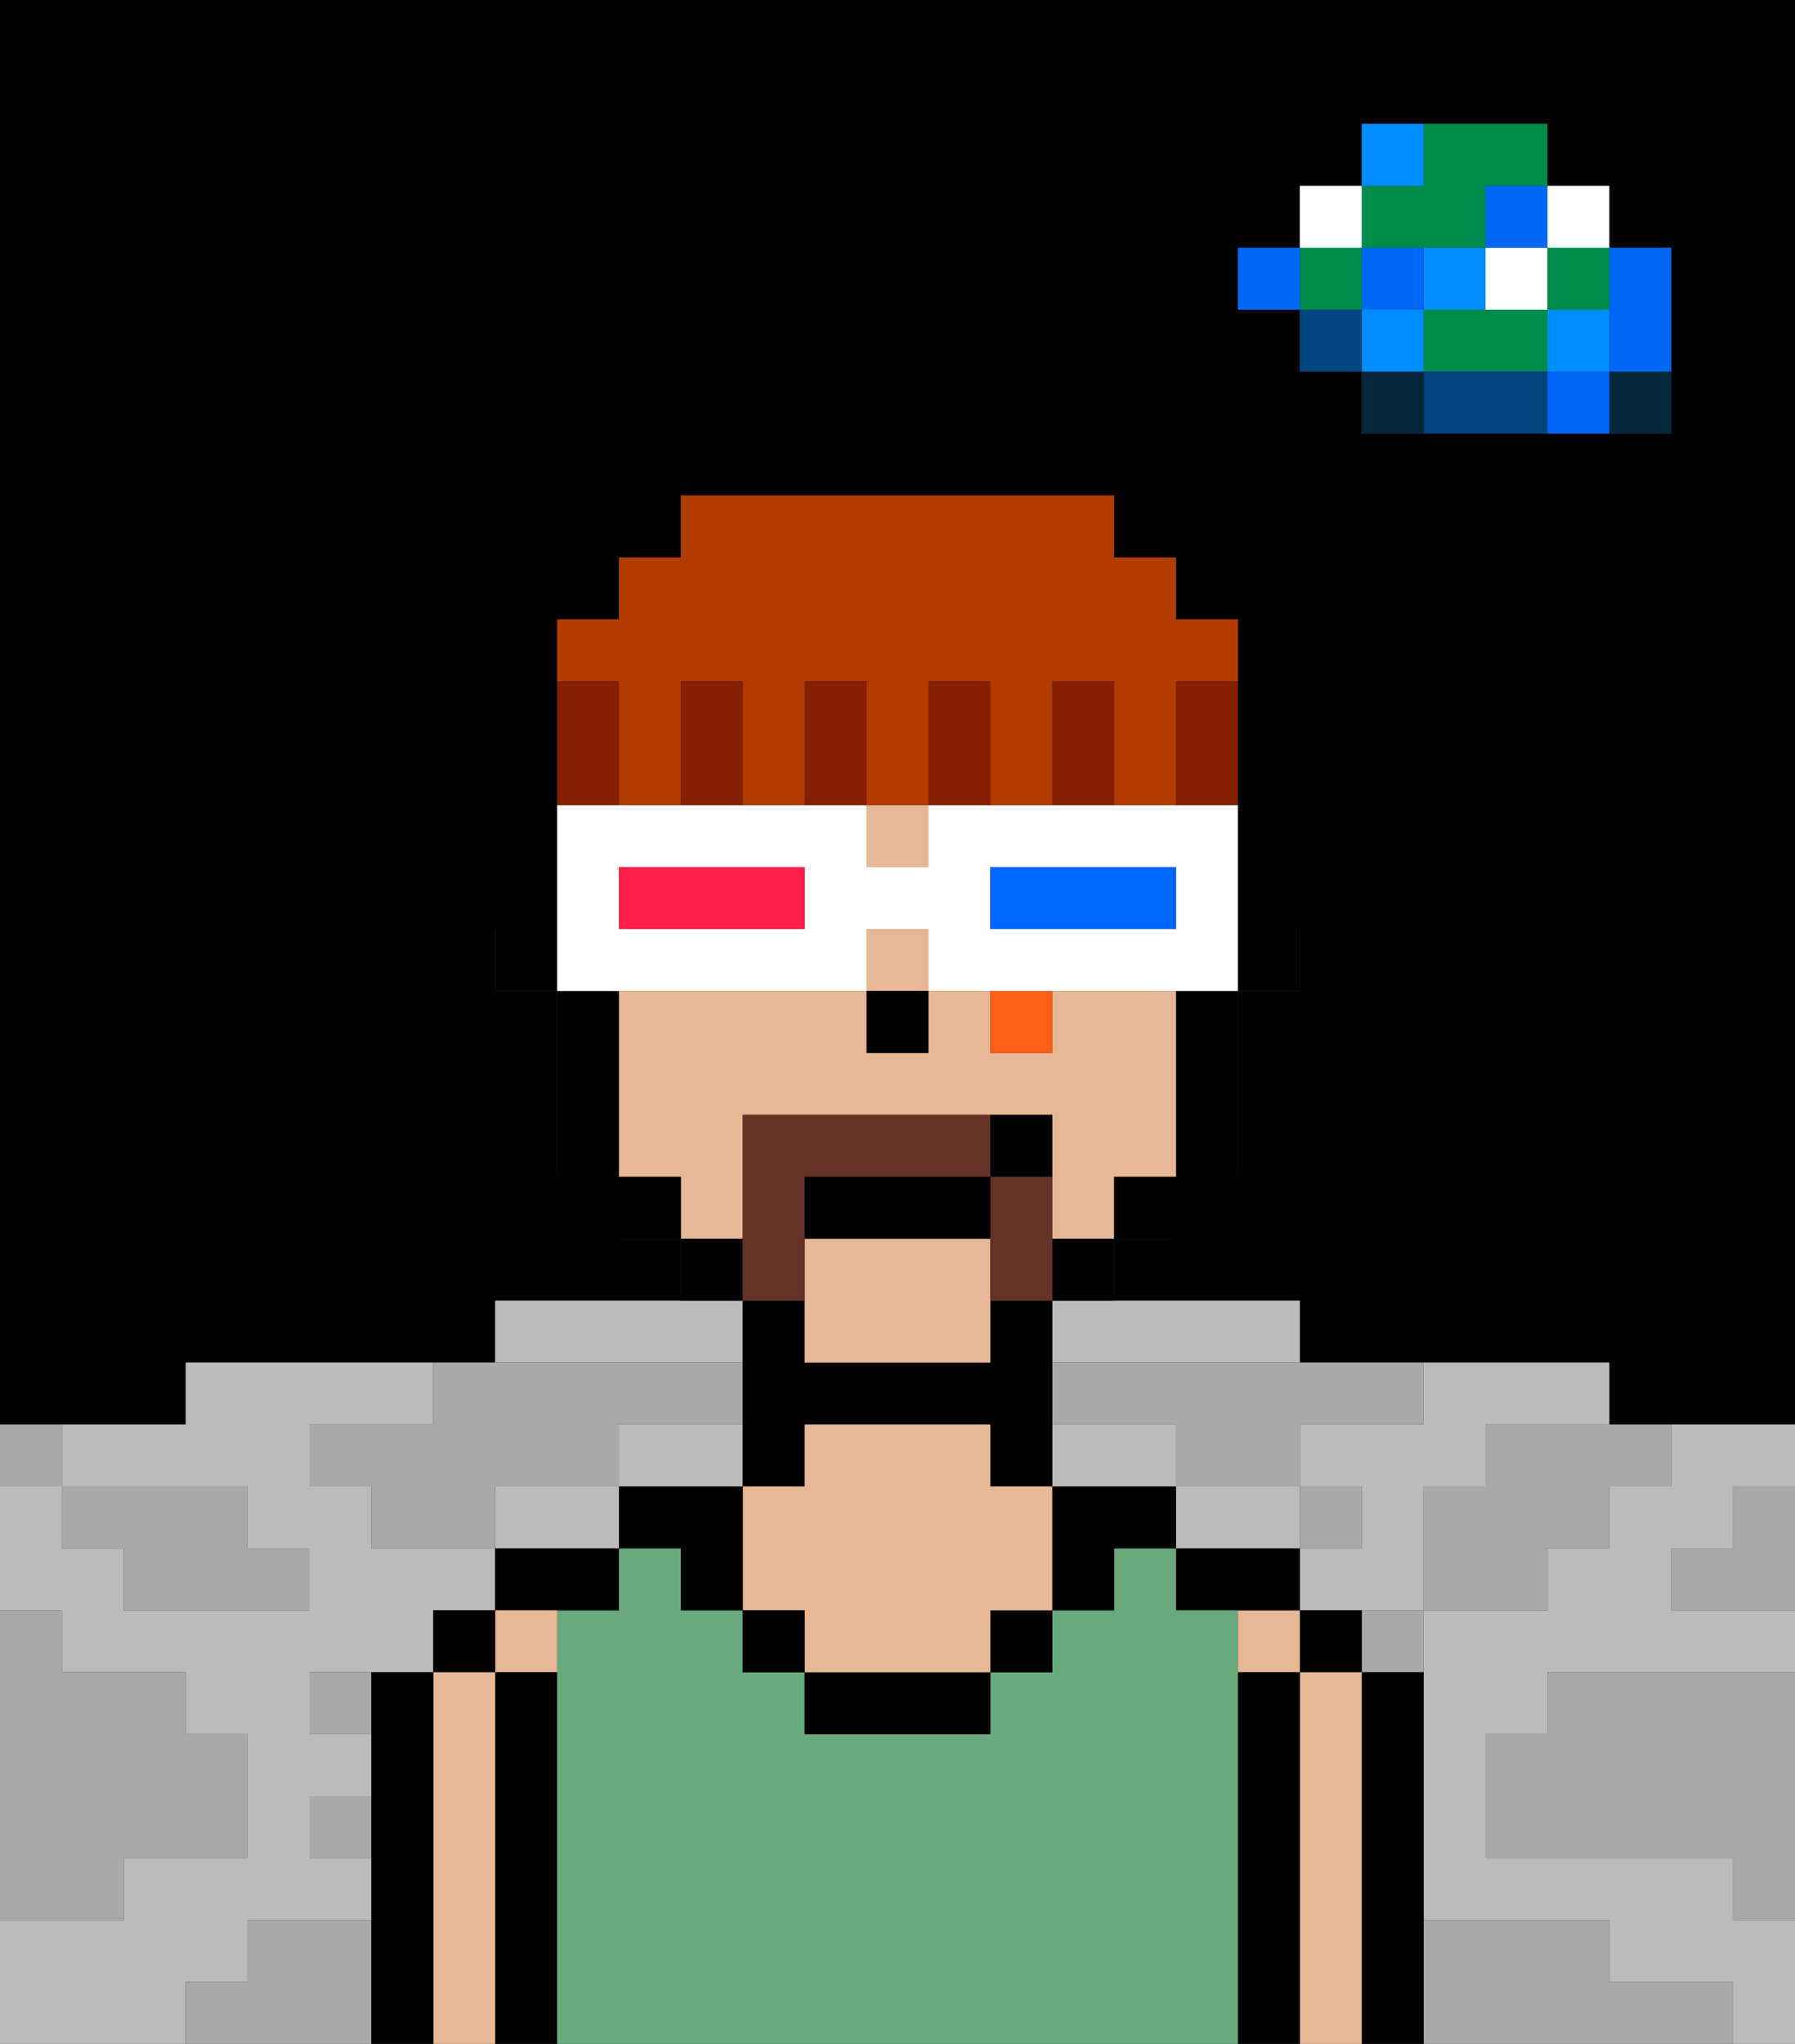 <svg xmlns="http://www.w3.org/2000/svg" viewBox="0 0 29 33"><rect x="0" y="0" width="29" height="33" fill="#333333" stroke="none"/><defs><style>polygon,rect,path{shape-rendering:crispedges;}polygon,rect,path{shape-rendering:crispedges;}.kb2-1{fill:#a9a9a9;}.kb2-2{fill:#bbbbbb;}.kb2-3{fill:#04263a;}.kb2-4{fill:#0068f5;}.kb2-5{fill:#008dff;}.kb2-6{fill:#008b4c;}.kb2-7{fill:#ffffff;}.kb2-8{fill:#004480;}.kb2-9{fill:#000000;}.kb2-10{fill:#e8b795;}.kb2-11{fill:#68aa7b;}.kb2-12{fill:#663228;}.kb2-13{fill:#ff5e17;}.kb2-14{fill:#0068ff;}.kb2-15{fill:#ff1f4a;}.kb2-16{fill:#841f00;}.kb2-17{fill:#b23b00;}</style></defs><polygon class="kb2-1" points="28 25 27 25 27 26 28 26 29 26 29 25 29 24 28 24 28 25"/><path class="kb2-9" d="M27,0H0V23H3V22H8V21h3V20H10V19H9V16H8V15H9V10h1V9h1V8h7V9h1v1h1v5h1v1H20v3H19v1H18v1h3v1h5v1h3V0H27Zm0,5V7H22V6H21V5H20V4h1V3h1V2h3V3h1V4h1Z"/><polygon class="kb2-1" points="27 32 26 32 26 31 25 31 24 31 23 31 23 32 23 33 24 33 25 33 26 33 27 33 28 33 28 32 27 32"/><polygon class="kb2-1" points="27 27 26 27 25 27 25 28 24 28 24 29 24 30 25 30 26 30 27 30 28 30 28 31 29 31 29 30 29 29 29 28 29 27 28 27 27 27"/><polygon class="kb2-2" points="10 22 11 22 12 22 12 21 11 21 10 21 9 21 8 21 8 22 9 22 10 22"/><polygon class="kb2-2" points="22 23 21 23 21 24 22 24 22 25 21 25 21 26 22 26 23 26 23 25 23 24 24 24 24 23 25 23 26 23 26 22 25 22 24 22 23 22 23 23 22 23"/><polygon class="kb2-2" points="17 22 18 22 19 22 20 22 21 22 21 21 20 21 19 21 18 21 17 21 17 22"/><polygon class="kb2-2" points="4 32 4 31 5 31 6 31 6 30 5 30 5 29 6 29 6 28 5 28 5 27 6 27 7 27 7 26 8 26 8 25 7 25 6 25 6 24 5 24 5 23 6 23 7 23 7 22 6 22 5 22 4 22 3 22 3 23 2 23 1 23 1 24 2 24 3 24 4 24 4 25 5 25 5 26 4 26 3 26 2 26 2 25 1 25 1 24 0 24 0 25 0 26 1 26 1 27 2 27 3 27 3 28 4 28 4 29 4 30 3 30 2 30 2 31 1 31 0 31 0 32 0 33 1 33 2 33 3 33 3 32 4 32"/><polygon class="kb2-2" points="27 23 27 24 26 24 26 25 25 25 25 26 24 26 23 26 23 27 23 28 23 29 23 30 23 31 24 31 25 31 26 31 26 32 27 32 28 32 28 33 29 33 29 32 29 31 28 31 28 30 27 30 26 30 25 30 24 30 24 29 24 28 25 28 25 27 26 27 27 27 28 27 29 27 29 26 28 26 27 26 27 25 28 25 28 24 29 24 29 23 28 23 27 23"/><polygon class="kb2-2" points="18 24 19 24 19 23 18 23 17 23 17 24 18 24"/><polygon class="kb2-2" points="21 25 21 24 20 24 19 24 19 25 20 25 21 25"/><polygon class="kb2-2" points="12 24 12 23 11 23 10 23 10 24 11 24 12 24"/><polygon class="kb2-2" points="9 24 8 24 8 25 9 25 10 25 10 24 9 24"/><rect class="kb2-3" x="26" y="6" width="1" height="1"/><polygon class="kb2-4" points="26 5 26 6 27 6 27 5 27 4 26 4 26 5"/><rect class="kb2-4" x="25" y="6" width="1" height="1"/><rect class="kb2-5" x="25" y="5" width="1" height="1"/><rect class="kb2-6" x="25" y="4" width="1" height="1"/><rect class="kb2-7" x="25" y="3" width="1" height="1"/><polygon class="kb2-1" points="24 23 24 24 23 24 23 25 23 26 24 26 25 26 25 25 26 25 26 24 27 24 27 23 26 23 25 23 24 23"/><polygon class="kb2-6" points="24 5 23 5 23 6 24 6 25 6 25 5 24 5"/><rect class="kb2-7" x="24" y="4" width="1" height="1"/><rect class="kb2-4" x="24" y="3" width="1" height="1"/><polygon class="kb2-8" points="24 6 23 6 23 7 24 7 25 7 25 6 24 6"/><rect class="kb2-5" x="23" y="4" width="1" height="1"/><rect class="kb2-1" x="22" y="26" width="1" height="1"/><rect class="kb2-3" x="22" y="6" width="1" height="1"/><rect class="kb2-5" x="22" y="5" width="1" height="1"/><rect class="kb2-4" x="22" y="4" width="1" height="1"/><polygon class="kb2-6" points="23 4 24 4 24 3 25 3 25 2 24 2 23 2 23 3 22 3 22 4 23 4"/><rect class="kb2-5" x="22" y="2" width="1" height="1"/><rect class="kb2-1" x="21" y="24" width="1" height="1"/><rect class="kb2-8" x="21" y="5" width="1" height="1"/><rect class="kb2-6" x="21" y="4" width="1" height="1"/><rect class="kb2-7" x="21" y="3" width="1" height="1"/><rect class="kb2-4" x="20" y="4" width="1" height="1"/><polygon class="kb2-1" points="19 22 18 22 17 22 17 23 18 23 19 23 19 24 20 24 21 24 21 23 22 23 23 23 23 22 22 22 21 22 20 22 19 22"/><rect class="kb2-1" x="5" y="27" width="1" height="1"/><polygon class="kb2-1" points="6 23 5 23 5 24 6 24 6 25 7 25 8 25 8 24 9 24 10 24 10 23 11 23 12 23 12 22 11 22 10 22 9 22 8 22 7 22 7 23 6 23"/><polygon class="kb2-1" points="6 31 5 31 4 31 4 32 3 32 3 33 4 33 5 33 6 33 6 32 6 31"/><rect class="kb2-1" x="5" y="29" width="1" height="1"/><polygon class="kb2-1" points="2 31 2 30 3 30 4 30 4 29 4 28 3 28 3 27 2 27 1 27 1 26 0 26 0 27 0 28 0 29 0 30 0 31 1 31 2 31"/><polygon class="kb2-1" points="2 25 2 26 3 26 4 26 5 26 5 25 4 25 4 24 3 24 2 24 1 24 1 25 2 25"/><rect class="kb2-1" y="23" width="1" height="1"/><polygon class="kb2-9" points="23 31 23 30 23 29 23 28 23 27 22 27 22 28 22 29 22 30 22 31 22 32 22 33 23 33 23 32 23 31"/><rect class="kb2-9" x="21" y="26" width="1" height="1"/><polygon class="kb2-10" points="22 31 22 30 22 29 22 28 22 27 21 27 21 28 21 29 21 30 21 31 21 32 21 33 22 33 22 32 22 31"/><rect class="kb2-10" x="20" y="26" width="1" height="1"/><polygon class="kb2-9" points="21 31 21 30 21 29 21 28 21 27 20 27 20 28 20 29 20 30 20 31 20 32 20 33 21 33 21 32 21 31"/><polygon class="kb2-9" points="21 25 20 25 19 25 19 26 20 26 21 26 21 25"/><polygon class="kb2-11" points="20 31 20 30 20 29 20 28 20 27 20 26 19 26 19 25 18 25 18 26 17 26 17 27 16 27 16 28 15 28 14 28 13 28 13 27 12 27 12 26 11 26 11 25 10 25 10 26 9 26 9 27 9 28 9 29 9 30 9 31 9 32 9 33 10 33 11 33 12 33 13 33 14 33 15 33 16 33 17 33 18 33 19 33 20 33 20 32 20 31"/><polygon class="kb2-9" points="18 24 17 24 17 25 17 26 18 26 18 25 19 25 19 24 18 24"/><rect class="kb2-9" x="16" y="26" width="1" height="1"/><polygon class="kb2-9" points="14 27 13 27 13 28 14 28 15 28 16 28 16 27 15 27 14 27"/><polygon class="kb2-9" points="13 24 13 23 14 23 15 23 16 23 16 24 17 24 17 23 17 22 17 21 16 21 16 22 15 22 14 22 13 22 13 21 12 21 12 22 12 23 12 24 13 24"/><polygon class="kb2-10" points="17 24 16 24 16 23 15 23 14 23 13 23 13 24 12 24 12 25 12 26 13 26 13 27 14 27 15 27 16 27 16 26 17 26 17 25 17 24"/><rect class="kb2-9" x="12" y="26" width="1" height="1"/><polygon class="kb2-9" points="12 24 11 24 10 24 10 25 11 25 11 26 12 26 12 25 12 24"/><polygon class="kb2-9" points="8 25 8 26 9 26 10 26 10 25 9 25 8 25"/><rect class="kb2-10" x="8" y="26" width="1" height="1"/><polygon class="kb2-9" points="9 31 9 30 9 29 9 28 9 27 8 27 8 28 8 29 8 30 8 31 8 32 8 33 9 33 9 32 9 31"/><rect class="kb2-9" x="7" y="26" width="1" height="1"/><polygon class="kb2-10" points="8 31 8 30 8 29 8 28 8 27 7 27 7 28 7 29 7 30 7 31 7 32 7 33 8 33 8 32 8 31"/><polygon class="kb2-9" points="7 31 7 30 7 29 7 28 7 27 6 27 6 28 6 29 6 30 6 31 6 32 6 33 7 33 7 32 7 31"/><rect class="kb2-9" x="20" y="15" width="1" height="1"/><polygon class="kb2-10" points="13 20 13 21 13 22 14 22 15 22 16 22 16 21 16 20 13 20"/><polygon class="kb2-10" points="12 19 12 18 15 18 16 18 17 18 17 19 17 20 18 20 18 19 19 19 19 18 19 17 19 16 18 16 17 16 17 17 16 17 16 16 15 16 15 17 14 17 14 16 13 16 12 16 11 16 10 16 10 17 10 18 10 19 11 19 11 20 12 20 12 19"/><rect class="kb2-10" x="14" y="13" width="1" height="1"/><rect class="kb2-10" x="14" y="15" width="1" height="1"/><polygon class="kb2-9" points="19 17 19 18 19 19 20 19 20 18 20 17 20 16 19 16 19 17"/><rect class="kb2-9" x="18" y="19" width="1" height="1"/><rect class="kb2-9" x="17" y="20" width="1" height="1"/><rect class="kb2-9" x="11" y="20" width="1" height="1"/><rect class="kb2-9" x="10" y="19" width="1" height="1"/><polygon class="kb2-9" points="10 17 10 16 9 16 9 17 9 18 9 19 10 19 10 18 10 17"/><rect class="kb2-9" x="8" y="15" width="1" height="1"/><rect class="kb2-9" x="14" y="16" width="1" height="1"/><polygon class="kb2-12" points="13 20 13 19 15 19 16 19 16 18 15 18 12 18 12 19 12 20 12 21 13 21 13 20"/><polygon class="kb2-12" points="16 20 16 21 17 21 17 20 17 19 16 19 16 20"/><polygon class="kb2-9" points="16 19 15 19 13 19 13 20 16 20 16 19"/><rect class="kb2-9" x="16" y="18" width="1" height="1"/><rect class="kb2-13" x="16" y="16" width="1" height="1"/><path class="kb2-7" d="M11,16h3V15h1v1h5V13H15v1H14V13H9v3h2Zm5-2h3v1H16Zm-6,0h3v1H10Z"/><polygon class="kb2-14" points="18 15 19 15 19 14 18 14 17 14 16 14 16 15 17 15 18 15"/><polygon class="kb2-15" points="12 15 13 15 13 14 12 14 11 14 10 14 10 15 11 15 12 15"/><polygon class="kb2-16" points="18 11 17 11 17 12 17 13 18 13 18 12 18 11"/><polygon class="kb2-17" points="10 12 10 13 11 13 11 12 11 11 12 11 12 12 12 13 13 13 13 12 13 11 14 11 14 12 14 13 15 13 15 12 15 11 16 11 16 12 16 13 17 13 17 12 17 11 18 11 18 12 18 13 19 13 19 12 19 11 20 11 20 10 19 10 19 9 18 9 18 8 17 8 16 8 15 8 14 8 13 8 12 8 11 8 11 9 10 9 10 10 9 10 9 11 10 11 10 12"/><polygon class="kb2-16" points="16 11 15 11 15 12 15 13 16 13 16 12 16 11"/><polygon class="kb2-16" points="14 11 13 11 13 12 13 13 14 13 14 12 14 11"/><polygon class="kb2-16" points="12 11 11 11 11 12 11 13 12 13 12 12 12 11"/><polygon class="kb2-16" points="10 12 10 11 9 11 9 12 9 13 10 13 10 12"/><polygon class="kb2-16" points="19 12 19 13 20 13 20 12 20 11 19 11 19 12"/></svg>